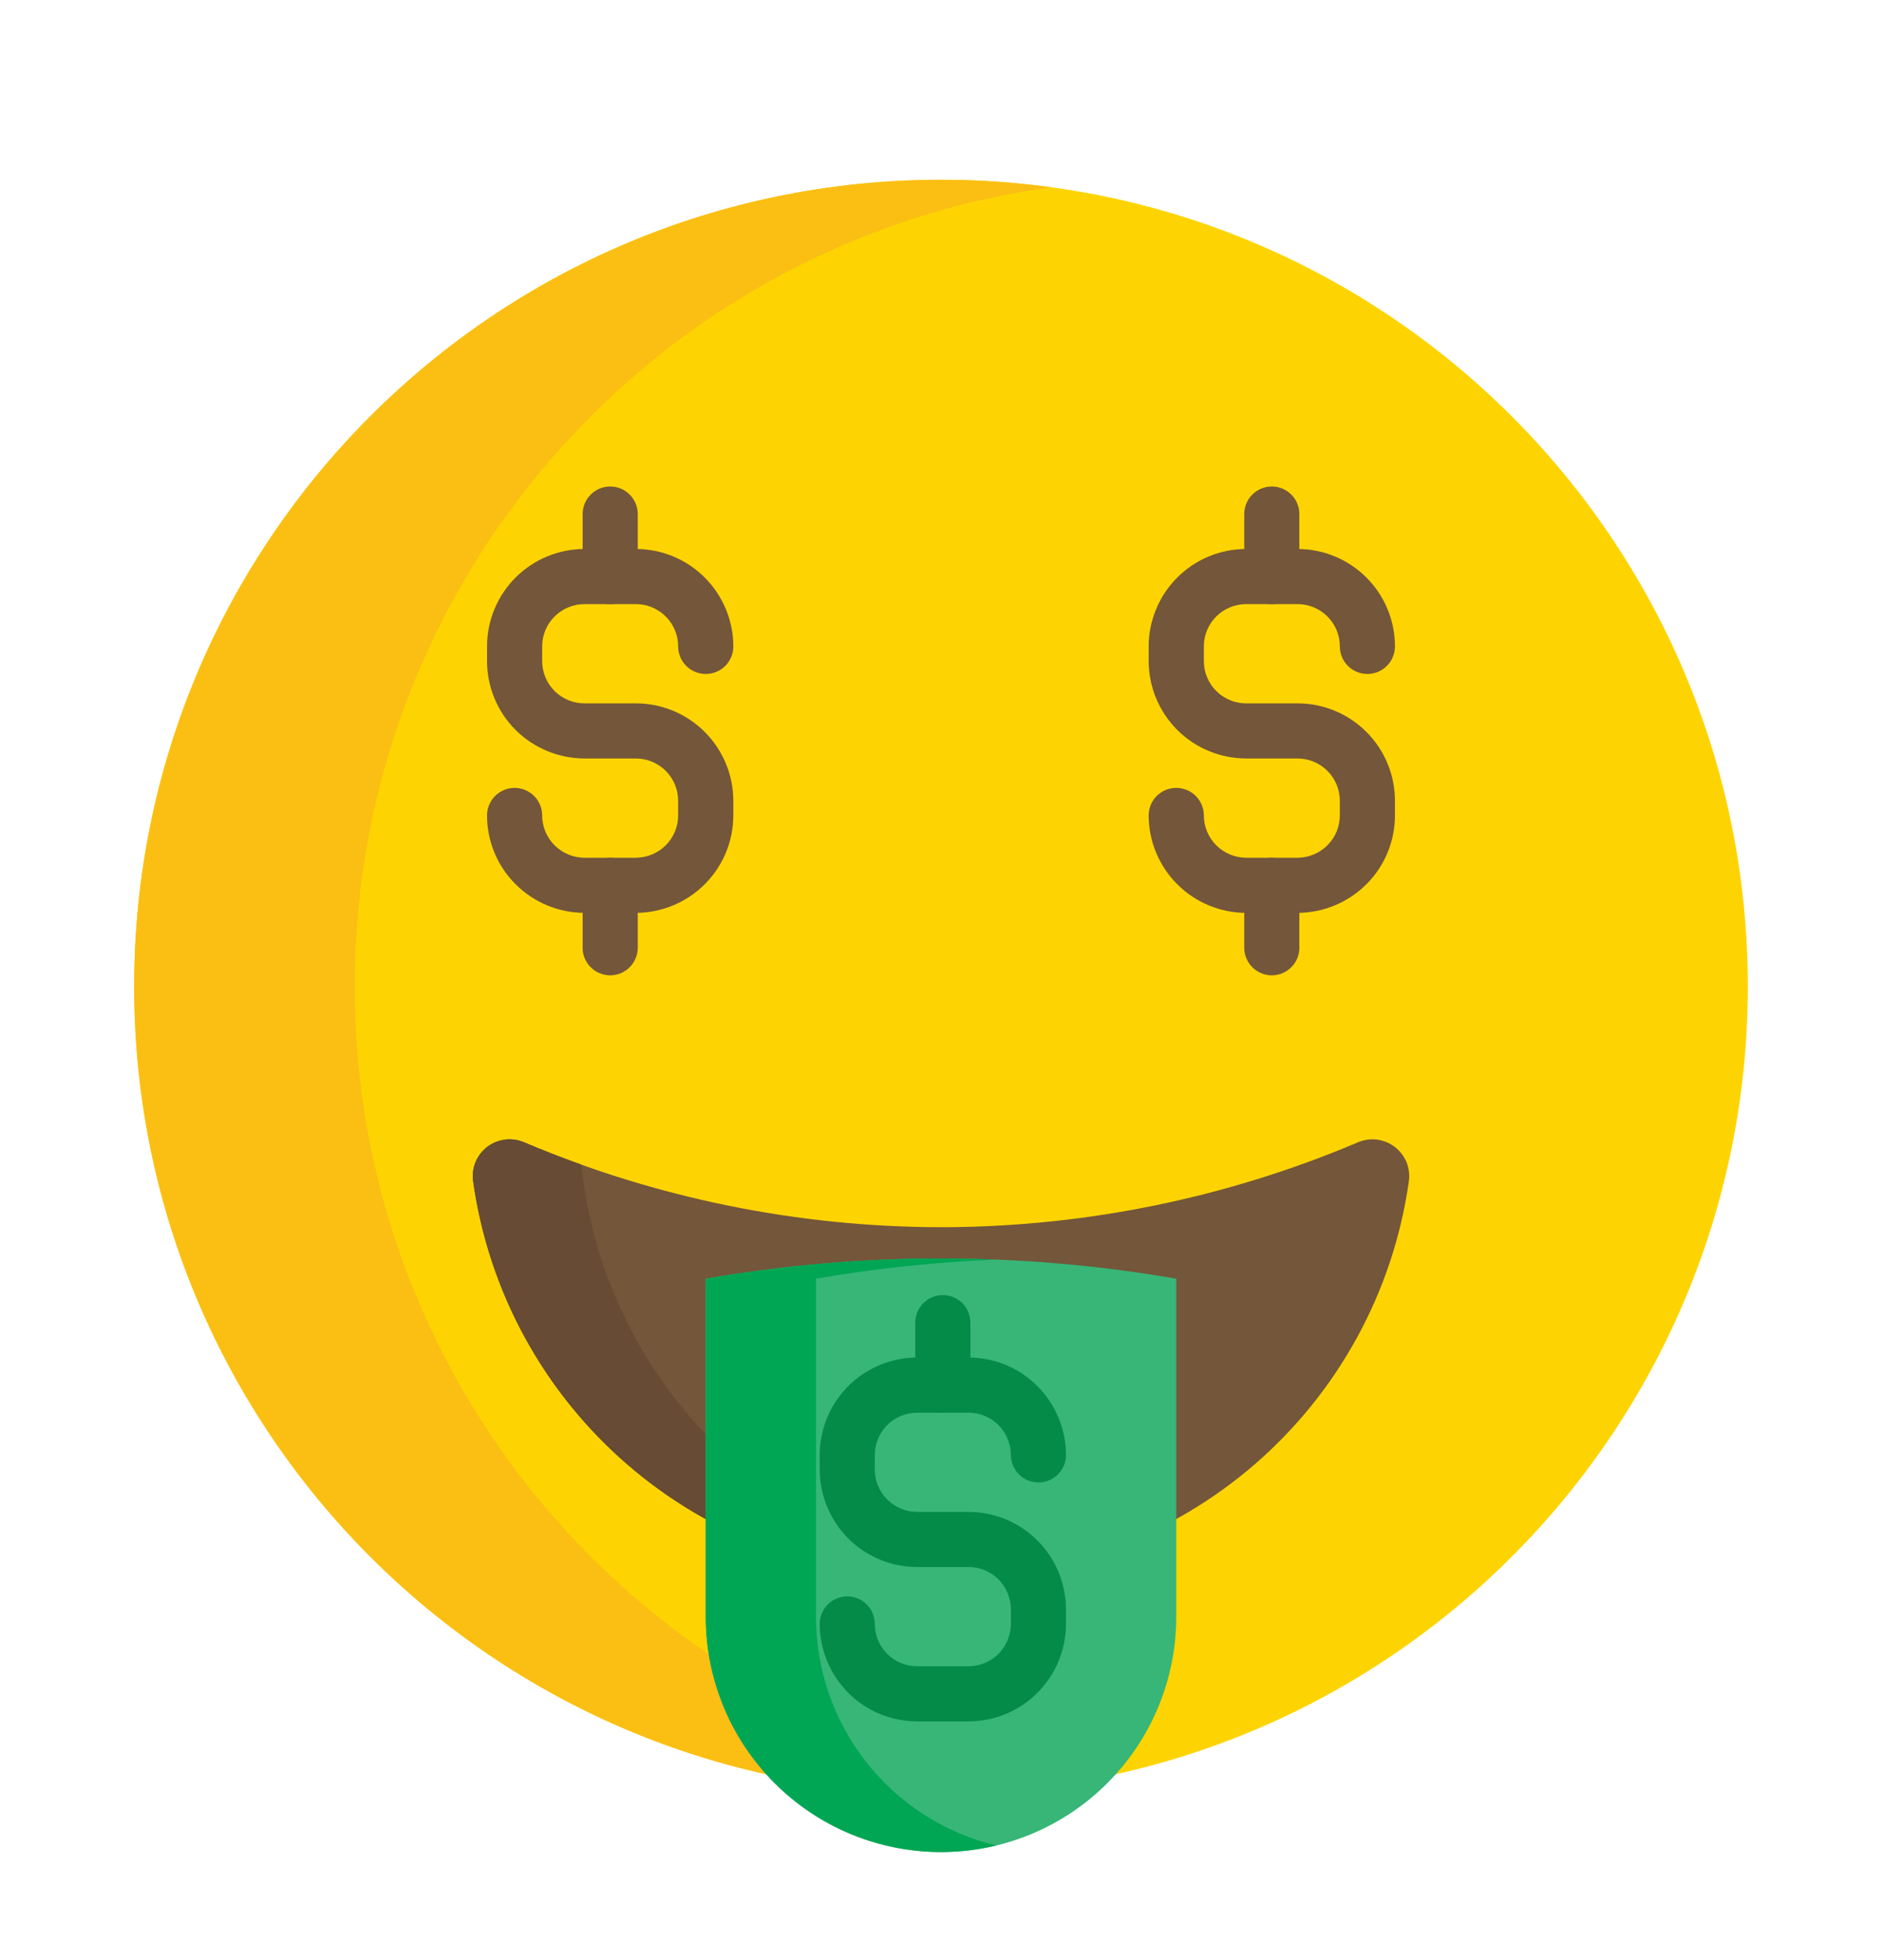 <svg width="24" height="25" viewBox="0 0 24 25" fill="none" xmlns="http://www.w3.org/2000/svg">
<path d="M12.023 22.752C11.977 22.752 11.932 22.743 11.889 22.725C11.846 22.707 11.807 22.682 11.775 22.649C11.742 22.616 11.716 22.578 11.699 22.535C11.681 22.492 11.672 22.447 11.672 22.4V21.604C11.672 21.51 11.709 21.421 11.775 21.355C11.841 21.289 11.93 21.252 12.023 21.252C12.117 21.252 12.206 21.289 12.272 21.355C12.338 21.421 12.375 21.51 12.375 21.604V22.4C12.375 22.447 12.366 22.492 12.348 22.535C12.331 22.578 12.305 22.616 12.272 22.649C12.239 22.682 12.201 22.707 12.158 22.725C12.115 22.743 12.07 22.752 12.023 22.752V22.752Z" fill="#058B48"/>
<path d="M12 22.871C17.683 22.871 22.289 18.265 22.289 12.582C22.289 6.9 17.683 2.293 12 2.293C6.318 2.293 1.711 6.9 1.711 12.582C1.711 18.265 6.318 22.871 12 22.871Z" fill="#FDD402"/>
<path d="M4.523 12.582C4.523 7.377 8.389 3.075 13.406 2.389C12.94 2.325 12.47 2.293 12 2.293C6.317 2.293 1.711 6.9 1.711 12.582C1.711 18.265 6.317 22.871 12 22.871C12.47 22.871 12.94 22.839 13.406 22.775C8.389 22.089 4.523 17.787 4.523 12.582Z" fill="#FBBF13"/>
<path d="M17.318 14.569C17.395 14.536 17.479 14.524 17.561 14.535C17.644 14.546 17.722 14.578 17.788 14.629C17.854 14.68 17.905 14.747 17.937 14.824C17.968 14.901 17.978 14.985 17.966 15.068C17.769 16.466 17.073 17.745 16.007 18.671C14.941 19.596 13.576 20.106 12.164 20.105H11.836C10.424 20.107 9.059 19.598 7.992 18.672C6.926 17.746 6.23 16.466 6.034 15.068C6.022 14.985 6.032 14.901 6.064 14.824C6.095 14.747 6.146 14.68 6.212 14.629C6.278 14.578 6.357 14.546 6.439 14.535C6.522 14.524 6.606 14.536 6.682 14.569C8.365 15.282 10.174 15.65 12.001 15.652H12.07C13.874 15.641 15.658 15.273 17.318 14.569V14.569Z" fill="#74563A"/>
<path d="M10.883 19.611C9.936 19.196 9.116 18.537 8.506 17.701C7.897 16.866 7.52 15.883 7.414 14.854C7.148 14.759 6.903 14.662 6.681 14.568C6.604 14.536 6.52 14.524 6.438 14.535C6.355 14.546 6.277 14.578 6.211 14.629C6.146 14.68 6.094 14.747 6.063 14.824C6.032 14.902 6.022 14.986 6.034 15.068C6.231 16.466 6.927 17.746 7.993 18.671C9.059 19.597 10.424 20.106 11.836 20.105H12.164C12.346 20.105 12.525 20.096 12.703 20.08C12.075 20.023 11.46 19.865 10.883 19.611V19.611Z" fill="#674B34"/>
<path d="M9 16.309V20.622C9 21.417 9.316 22.18 9.879 22.743C10.441 23.306 11.204 23.622 12 23.622C12.796 23.622 13.559 23.306 14.121 22.743C14.684 22.18 15 21.417 15 20.622V16.309C13.015 15.965 10.985 15.965 9 16.309V16.309Z" fill="#37B678"/>
<path d="M10.406 20.622V16.309C11.166 16.177 11.933 16.096 12.703 16.065C12.52 16.058 12.332 16.053 12.141 16.051C11.088 16.043 10.037 16.129 9 16.309V20.622C9 21.076 9.103 21.523 9.301 21.932C9.499 22.34 9.787 22.698 10.144 22.979C10.5 23.259 10.916 23.456 11.359 23.552C11.803 23.649 12.262 23.644 12.703 23.538C12.049 23.38 11.466 23.007 11.05 22.478C10.633 21.949 10.406 21.295 10.406 20.622V20.622Z" fill="#00A653"/>
<path d="M12.352 21.955H11.695C11.366 21.955 11.05 21.824 10.817 21.591C10.585 21.358 10.454 21.042 10.453 20.713C10.453 20.62 10.49 20.53 10.556 20.464C10.622 20.398 10.711 20.361 10.805 20.361C10.898 20.361 10.987 20.398 11.053 20.464C11.119 20.53 11.156 20.62 11.156 20.713C11.156 20.856 11.213 20.993 11.314 21.094C11.415 21.195 11.552 21.252 11.695 21.252H12.352C12.495 21.252 12.632 21.195 12.733 21.094C12.834 20.993 12.89 20.856 12.891 20.713V20.525C12.89 20.383 12.834 20.245 12.733 20.144C12.632 20.043 12.495 19.986 12.352 19.986H11.695C11.366 19.986 11.05 19.855 10.817 19.622C10.585 19.389 10.454 19.073 10.453 18.744V18.557C10.454 18.227 10.585 17.912 10.817 17.679C11.05 17.446 11.366 17.315 11.695 17.314H12.352C12.681 17.315 12.997 17.446 13.229 17.679C13.462 17.912 13.593 18.227 13.594 18.557C13.594 18.65 13.557 18.739 13.491 18.805C13.425 18.871 13.335 18.908 13.242 18.908C13.149 18.908 13.059 18.871 12.994 18.805C12.928 18.739 12.891 18.65 12.891 18.557C12.89 18.414 12.834 18.277 12.733 18.176C12.632 18.075 12.495 18.018 12.352 18.018H11.695C11.552 18.018 11.415 18.075 11.314 18.176C11.213 18.277 11.156 18.414 11.156 18.557V18.744C11.156 18.887 11.213 19.024 11.314 19.125C11.415 19.226 11.552 19.283 11.695 19.283H12.352C12.681 19.284 12.997 19.415 13.229 19.647C13.462 19.88 13.593 20.196 13.594 20.525V20.713C13.593 21.042 13.462 21.358 13.229 21.591C12.997 21.824 12.681 21.955 12.352 21.955V21.955Z" fill="#058B48"/>
<path d="M12.023 18.018C11.977 18.018 11.932 18.009 11.889 17.991C11.846 17.973 11.807 17.947 11.775 17.915C11.742 17.882 11.716 17.843 11.699 17.801C11.681 17.758 11.672 17.712 11.672 17.666V16.869C11.672 16.776 11.709 16.686 11.775 16.62C11.841 16.555 11.93 16.518 12.023 16.518C12.117 16.518 12.206 16.555 12.272 16.62C12.338 16.686 12.375 16.776 12.375 16.869V17.666C12.375 17.712 12.366 17.758 12.348 17.801C12.331 17.843 12.305 17.882 12.272 17.915C12.239 17.947 12.201 17.973 12.158 17.991C12.115 18.009 12.07 18.018 12.023 18.018V18.018Z" fill="#058B48"/>
<path d="M16.547 11.643H15.891C15.561 11.642 15.245 11.511 15.013 11.278C14.78 11.046 14.649 10.73 14.648 10.4C14.648 10.307 14.685 10.218 14.751 10.152C14.817 10.086 14.907 10.049 15 10.049C15.093 10.049 15.183 10.086 15.249 10.152C15.315 10.218 15.352 10.307 15.352 10.4C15.352 10.543 15.409 10.68 15.51 10.781C15.611 10.882 15.748 10.939 15.891 10.94H16.547C16.69 10.939 16.827 10.882 16.928 10.781C17.029 10.68 17.086 10.543 17.086 10.4V10.213C17.086 10.07 17.029 9.933 16.928 9.832C16.827 9.731 16.69 9.674 16.547 9.674H15.891C15.561 9.673 15.245 9.542 15.013 9.31C14.78 9.077 14.649 8.761 14.648 8.432V8.244C14.649 7.915 14.78 7.599 15.013 7.366C15.245 7.133 15.561 7.002 15.891 7.002H16.547C16.876 7.002 17.192 7.133 17.425 7.366C17.658 7.599 17.789 7.915 17.789 8.244C17.789 8.337 17.752 8.427 17.686 8.493C17.62 8.559 17.531 8.596 17.438 8.596C17.344 8.596 17.255 8.559 17.189 8.493C17.123 8.427 17.086 8.337 17.086 8.244C17.086 8.101 17.029 7.964 16.928 7.863C16.827 7.762 16.69 7.705 16.547 7.705H15.891C15.748 7.705 15.611 7.762 15.51 7.863C15.409 7.964 15.352 8.101 15.352 8.244V8.432C15.352 8.575 15.409 8.712 15.51 8.813C15.611 8.914 15.748 8.971 15.891 8.971H16.547C16.876 8.971 17.192 9.102 17.425 9.335C17.658 9.568 17.789 9.884 17.789 10.213V10.4C17.789 10.73 17.658 11.046 17.425 11.278C17.192 11.511 16.876 11.642 16.547 11.643Z" fill="#74563A"/>
<path d="M16.219 7.705C16.173 7.705 16.127 7.696 16.084 7.678C16.042 7.661 16.003 7.635 15.97 7.602C15.938 7.569 15.912 7.531 15.894 7.488C15.876 7.445 15.867 7.4 15.867 7.354V6.557C15.867 6.463 15.904 6.374 15.97 6.308C16.036 6.242 16.125 6.205 16.219 6.205C16.312 6.205 16.401 6.242 16.467 6.308C16.533 6.374 16.57 6.463 16.57 6.557V7.354C16.57 7.4 16.561 7.445 16.544 7.488C16.526 7.531 16.5 7.569 16.467 7.602C16.435 7.635 16.396 7.661 16.353 7.678C16.311 7.696 16.265 7.705 16.219 7.705V7.705ZM16.219 12.44C16.173 12.44 16.127 12.43 16.084 12.413C16.042 12.395 16.003 12.369 15.97 12.336C15.938 12.304 15.912 12.265 15.894 12.222C15.876 12.18 15.867 12.134 15.867 12.088V11.291C15.867 11.198 15.904 11.108 15.97 11.042C16.036 10.976 16.125 10.94 16.219 10.94C16.312 10.94 16.401 10.976 16.467 11.042C16.533 11.108 16.57 11.198 16.57 11.291V12.088C16.57 12.134 16.561 12.18 16.544 12.222C16.526 12.265 16.5 12.304 16.467 12.336C16.435 12.369 16.396 12.395 16.353 12.413C16.311 12.43 16.265 12.44 16.219 12.44V12.44ZM8.109 11.643H7.453C7.124 11.642 6.808 11.511 6.575 11.278C6.342 11.046 6.211 10.73 6.211 10.4C6.211 10.307 6.248 10.218 6.314 10.152C6.38 10.086 6.469 10.049 6.562 10.049C6.656 10.049 6.745 10.086 6.811 10.152C6.877 10.218 6.914 10.307 6.914 10.4C6.914 10.543 6.971 10.68 7.072 10.781C7.173 10.882 7.31 10.939 7.453 10.94H8.109C8.252 10.939 8.389 10.882 8.49 10.781C8.591 10.68 8.648 10.543 8.648 10.4V10.213C8.648 10.07 8.591 9.933 8.49 9.832C8.389 9.731 8.252 9.674 8.109 9.674H7.453C7.124 9.673 6.808 9.542 6.575 9.31C6.342 9.077 6.211 8.761 6.211 8.432V8.244C6.211 7.915 6.342 7.599 6.575 7.366C6.808 7.133 7.124 7.002 7.453 7.002H8.109C8.439 7.002 8.754 7.133 8.987 7.366C9.22 7.599 9.351 7.915 9.352 8.244C9.352 8.337 9.315 8.427 9.249 8.493C9.183 8.559 9.093 8.596 9 8.596C8.907 8.596 8.817 8.559 8.751 8.493C8.685 8.427 8.648 8.337 8.648 8.244C8.648 8.101 8.591 7.964 8.49 7.863C8.389 7.762 8.252 7.705 8.109 7.705H7.453C7.31 7.705 7.173 7.762 7.072 7.863C6.971 7.964 6.914 8.101 6.914 8.244V8.432C6.914 8.575 6.971 8.712 7.072 8.813C7.173 8.914 7.31 8.971 7.453 8.971H8.109C8.439 8.971 8.754 9.102 8.987 9.335C9.22 9.568 9.351 9.884 9.352 10.213V10.4C9.351 10.73 9.22 11.046 8.987 11.278C8.754 11.511 8.439 11.642 8.109 11.643V11.643Z" fill="#74563A"/>
<path d="M7.781 7.705C7.735 7.705 7.689 7.696 7.647 7.678C7.604 7.661 7.565 7.635 7.533 7.602C7.5 7.569 7.474 7.531 7.456 7.488C7.439 7.445 7.43 7.4 7.43 7.354V6.557C7.43 6.463 7.467 6.374 7.533 6.308C7.599 6.242 7.688 6.205 7.781 6.205C7.874 6.205 7.964 6.242 8.03 6.308C8.096 6.374 8.133 6.463 8.133 6.557V7.354C8.133 7.4 8.124 7.445 8.106 7.488C8.088 7.531 8.062 7.569 8.03 7.602C7.997 7.635 7.958 7.661 7.916 7.678C7.873 7.696 7.827 7.705 7.781 7.705ZM7.781 12.44C7.735 12.44 7.689 12.43 7.647 12.413C7.604 12.395 7.565 12.369 7.533 12.336C7.5 12.304 7.474 12.265 7.456 12.222C7.439 12.18 7.43 12.134 7.43 12.088V11.291C7.43 11.198 7.467 11.108 7.533 11.042C7.599 10.976 7.688 10.94 7.781 10.94C7.874 10.94 7.964 10.976 8.03 11.042C8.096 11.108 8.133 11.198 8.133 11.291V12.088C8.133 12.134 8.124 12.18 8.106 12.222C8.088 12.265 8.062 12.304 8.03 12.336C7.997 12.369 7.958 12.395 7.916 12.413C7.873 12.43 7.827 12.44 7.781 12.44Z" fill="#74563A"/>
</svg>
